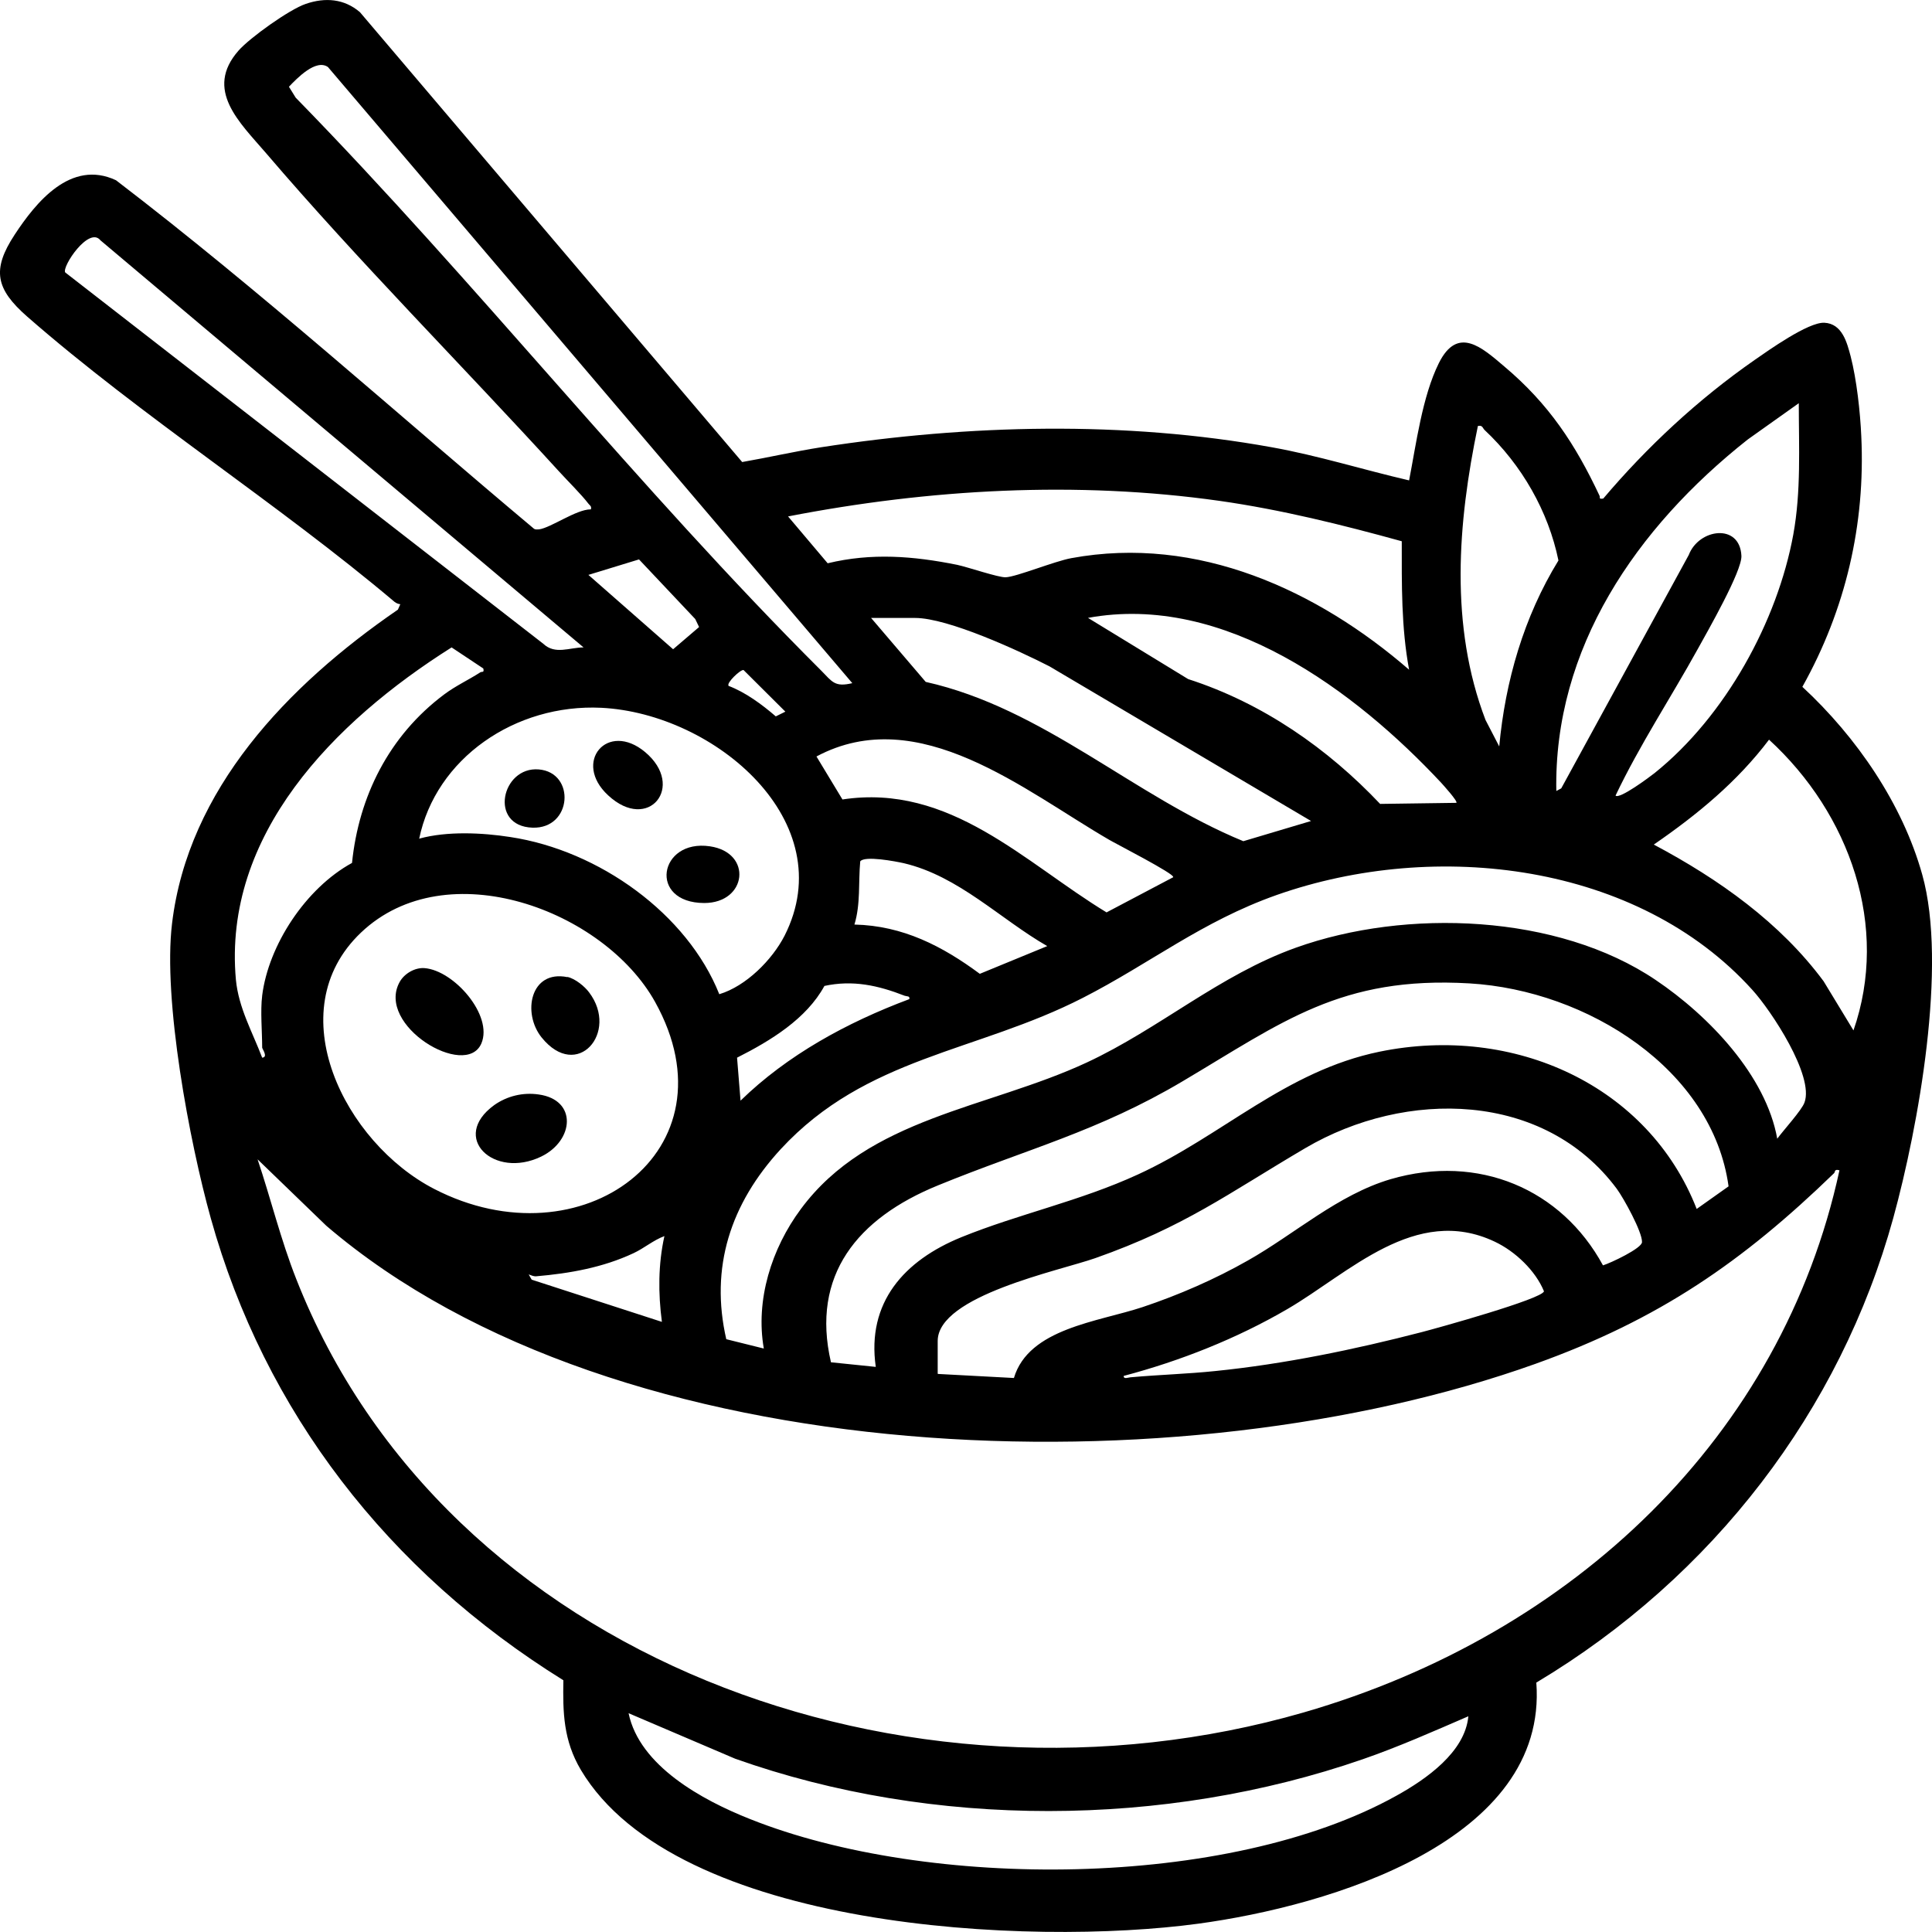 <svg viewBox="0 0 20 20" xmlns="http://www.w3.org/2000/svg">
 <title>Bobun icon</title>
<path d="M6.114 5.273C5.965 5.273 5.702 5.464 5.58 5.48C5.56 5.48 5.543 5.485 5.526 5.472C4.087 4.265 2.697 3.011 1.201 1.866C0.732 1.646 0.37 2.097 0.152 2.429C-0.088 2.794 -0.043 2.992 0.28 3.276C1.467 4.314 2.878 5.212 4.085 6.231C4.102 6.244 4.121 6.252 4.144 6.255L4.119 6.311C2.974 7.097 1.947 8.172 1.781 9.56C1.685 10.351 1.962 11.823 2.182 12.611C2.739 14.609 4.014 16.265 5.832 17.394C5.826 17.729 5.832 18.016 6.013 18.322C7.002 19.981 10.663 20.15 12.404 19.914C13.767 19.729 16.026 19.056 15.904 17.418C17.736 16.322 19.051 14.598 19.599 12.609C19.859 11.662 20.162 9.992 19.899 9.054C19.695 8.324 19.223 7.633 18.658 7.11C19.107 6.308 19.311 5.426 19.268 4.517C19.257 4.265 19.22 3.93 19.158 3.689C19.121 3.552 19.073 3.349 18.884 3.341C18.717 3.335 18.31 3.625 18.163 3.727C17.578 4.134 17.049 4.627 16.597 5.161C16.543 5.169 16.569 5.15 16.557 5.129C16.308 4.601 16.037 4.185 15.573 3.794C15.342 3.598 15.09 3.367 14.895 3.759C14.723 4.105 14.66 4.598 14.587 4.973C14.112 4.863 13.646 4.716 13.165 4.63C11.641 4.354 10.027 4.394 8.5 4.63C8.226 4.673 7.958 4.735 7.683 4.783L3.726 0.126C3.564 -0.013 3.367 -0.029 3.166 0.04C2.996 0.097 2.586 0.391 2.47 0.523C2.111 0.93 2.482 1.268 2.753 1.584C3.711 2.705 4.786 3.783 5.784 4.877C5.871 4.973 6.021 5.121 6.092 5.215C6.106 5.233 6.126 5.239 6.117 5.273H6.114ZM8.823 7.072C8.642 7.115 8.616 7.059 8.503 6.944C6.603 5.048 4.936 2.93 3.061 1.011L2.991 0.898C3.073 0.812 3.27 0.606 3.395 0.694L8.823 7.072ZM0.675 2.82C0.639 2.761 0.921 2.338 1.04 2.488L6.041 6.702C5.897 6.702 5.747 6.78 5.625 6.665L0.675 2.82ZM16.111 8.193C16.082 6.713 16.936 5.464 18.092 4.55L18.621 4.174C18.621 4.63 18.646 5.083 18.564 5.534C18.4 6.429 17.863 7.413 17.128 8.003C17.077 8.043 16.766 8.276 16.724 8.236C16.973 7.713 17.295 7.225 17.575 6.719C17.674 6.539 18.036 5.909 18.027 5.753C18.01 5.413 17.586 5.472 17.482 5.745L16.162 8.161L16.108 8.19L16.111 8.193ZM15.299 4.41C15.347 4.399 15.347 4.429 15.367 4.45C15.754 4.812 16.029 5.295 16.133 5.802C15.774 6.386 15.582 7.054 15.52 7.727L15.378 7.453C15.005 6.477 15.09 5.413 15.299 4.41ZM8.158 5.346C9.62 5.062 11.146 4.976 12.625 5.185C13.264 5.276 13.891 5.432 14.511 5.603C14.511 6.048 14.505 6.493 14.587 6.933C13.643 6.115 12.402 5.536 11.09 5.778C10.915 5.81 10.524 5.971 10.411 5.976C10.335 5.979 10.021 5.871 9.908 5.847C9.456 5.756 9.023 5.721 8.568 5.831L8.158 5.346ZM6.089 5.952L6.615 5.791L7.197 6.408L7.237 6.491L6.968 6.721L6.092 5.952H6.089ZM11.259 6.397C12.676 6.134 14.036 7.158 14.918 8.102C14.937 8.123 15.096 8.298 15.076 8.311L14.287 8.322C13.747 7.751 13.074 7.279 12.3 7.03L11.259 6.394V6.397ZM9.018 6.397H9.473C9.815 6.397 10.55 6.737 10.864 6.898L13.572 8.499L12.871 8.708C11.734 8.241 10.804 7.332 9.583 7.059L9.015 6.394L9.018 6.397ZM2.714 10.308C2.694 10.464 2.714 10.681 2.714 10.845C2.714 10.858 2.779 10.944 2.714 10.949C2.612 10.681 2.47 10.434 2.442 10.142C2.306 8.643 3.454 7.472 4.675 6.702L5.003 6.92C5.015 6.968 4.989 6.949 4.972 6.96C4.848 7.04 4.718 7.099 4.599 7.188C4.025 7.617 3.714 8.247 3.644 8.933C3.163 9.196 2.779 9.786 2.714 10.306V10.308ZM7.542 7.097C7.519 7.07 7.664 6.93 7.697 6.936L8.13 7.367L8.031 7.416C7.887 7.292 7.717 7.166 7.539 7.099L7.542 7.097ZM4.339 8.684C4.511 7.85 5.334 7.284 6.225 7.327C7.404 7.386 8.718 8.509 8.122 9.686C7.994 9.936 7.723 10.209 7.446 10.292C7.115 9.461 6.202 8.804 5.283 8.665C4.989 8.619 4.627 8.603 4.342 8.681L4.339 8.684ZM19.189 10.67L18.878 10.158C18.429 9.552 17.796 9.102 17.12 8.743C17.572 8.432 17.985 8.091 18.313 7.657C19.15 8.424 19.562 9.593 19.186 10.67H19.189ZM12.147 9.08L11.455 9.445C10.607 8.93 9.835 8.107 8.721 8.276L8.452 7.831C9.512 7.265 10.609 8.188 11.483 8.694C11.537 8.727 12.17 9.051 12.144 9.08H12.147ZM8.845 9.571C8.91 9.357 8.885 9.134 8.905 8.917C8.95 8.855 9.272 8.917 9.357 8.936C9.925 9.07 10.355 9.515 10.841 9.794L10.143 10.081C9.758 9.796 9.348 9.582 8.845 9.571ZM7.519 13.866C7.347 13.121 7.562 12.461 8.082 11.896C8.967 10.938 10.109 10.893 11.209 10.33C11.907 9.973 12.441 9.539 13.216 9.265C14.867 8.684 16.956 8.936 18.14 10.247C18.335 10.461 18.782 11.137 18.68 11.413C18.652 11.493 18.46 11.702 18.398 11.788C18.282 11.137 17.694 10.518 17.14 10.145C16.128 9.461 14.556 9.402 13.416 9.81C12.622 10.094 12.003 10.649 11.248 11C10.225 11.475 8.992 11.568 8.291 12.515C7.986 12.925 7.819 13.459 7.907 13.96L7.517 13.863L7.519 13.866ZM3.737 9.654C4.622 8.812 6.253 9.421 6.782 10.373C7.638 11.914 6.018 13.094 4.495 12.308C3.57 11.831 2.88 10.469 3.737 9.654ZM8.602 14.102C8.393 13.201 8.876 12.611 9.71 12.271C10.626 11.896 11.367 11.713 12.243 11.193C13.275 10.582 13.88 10.102 15.212 10.18C16.433 10.252 17.728 11.072 17.894 12.281L17.564 12.515C17.066 11.239 15.675 10.601 14.281 10.887C13.306 11.088 12.656 11.756 11.78 12.158C11.18 12.434 10.547 12.566 9.953 12.807C9.36 13.048 8.97 13.483 9.066 14.15L8.599 14.102H8.602ZM8.531 10.207C8.828 10.142 9.091 10.201 9.365 10.308C9.388 10.316 9.422 10.308 9.413 10.343C8.766 10.585 8.15 10.922 7.666 11.394L7.63 10.949C7.98 10.772 8.348 10.547 8.534 10.207H8.531ZM9.707 14.22V13.882C9.707 13.413 10.966 13.155 11.339 13.024C12.266 12.697 12.71 12.357 13.513 11.885C14.553 11.274 15.986 11.295 16.738 12.308C16.809 12.405 17.001 12.753 16.998 12.858C16.998 12.922 16.673 13.075 16.594 13.099C16.164 12.308 15.305 11.941 14.395 12.207C13.852 12.367 13.402 12.775 12.919 13.048C12.574 13.244 12.204 13.405 11.828 13.531C11.367 13.684 10.649 13.751 10.496 14.265L9.71 14.223L9.707 14.22ZM2.665 12L3.378 12.689C6.4 15.276 12.241 15.426 15.896 14.118C17.176 13.659 18.039 13.062 18.986 12.145C19 12.131 18.986 12.099 19.042 12.115C18.446 14.866 16.294 16.917 13.496 17.727C9.388 18.914 4.608 17.164 3.067 13.241C2.906 12.834 2.804 12.41 2.665 11.997V12ZM11.63 14.244C12.221 14.088 12.806 13.855 13.326 13.552C13.965 13.18 14.652 12.466 15.472 12.853C15.687 12.954 15.896 13.155 15.983 13.367C15.972 13.445 14.87 13.751 14.714 13.791C14.024 13.97 13.292 14.121 12.58 14.193C12.291 14.223 12 14.231 11.712 14.257C11.684 14.257 11.627 14.284 11.633 14.241L11.63 14.244ZM5.473 13.193C5.501 13.201 5.518 13.214 5.552 13.212C5.9 13.182 6.242 13.121 6.558 12.973C6.671 12.92 6.762 12.839 6.878 12.796C6.813 13.088 6.813 13.389 6.852 13.684L5.504 13.247L5.473 13.193ZM15.2 17.77C15.164 18.137 14.768 18.416 14.454 18.59C12.71 19.56 9.606 19.566 7.765 18.831C7.265 18.633 6.62 18.279 6.507 17.735L7.61 18.206C9.659 18.933 12.054 18.922 14.106 18.212C14.479 18.083 14.841 17.922 15.2 17.767V17.77Z" />
<path d="M4.395 10.022C4.296 10.014 4.186 10.078 4.138 10.164C3.886 10.614 4.822 11.175 4.983 10.802C5.107 10.512 4.7 10.046 4.395 10.022Z" />
<path d="M5.577 11.33C5.413 11.306 5.249 11.346 5.116 11.44C4.655 11.775 5.113 12.209 5.602 11.973C5.944 11.807 5.978 11.386 5.577 11.33Z" />
<path d="M5.873 10.115C5.489 10.038 5.404 10.488 5.607 10.74C5.975 11.196 6.41 10.686 6.099 10.274C6.054 10.212 5.952 10.129 5.873 10.113V10.115Z" />
<path d="M6.295 8.233C6.713 8.622 7.1 8.14 6.679 7.786C6.289 7.459 5.924 7.89 6.295 8.233Z" />
<path d="M7.349 8.761C6.82 8.683 6.707 9.346 7.29 9.348C7.734 9.348 7.793 8.826 7.349 8.761Z" />
<path d="M5.577 7.965C5.192 7.933 5.056 8.552 5.512 8.568C5.924 8.582 5.961 7.997 5.577 7.965Z" />
</svg>
